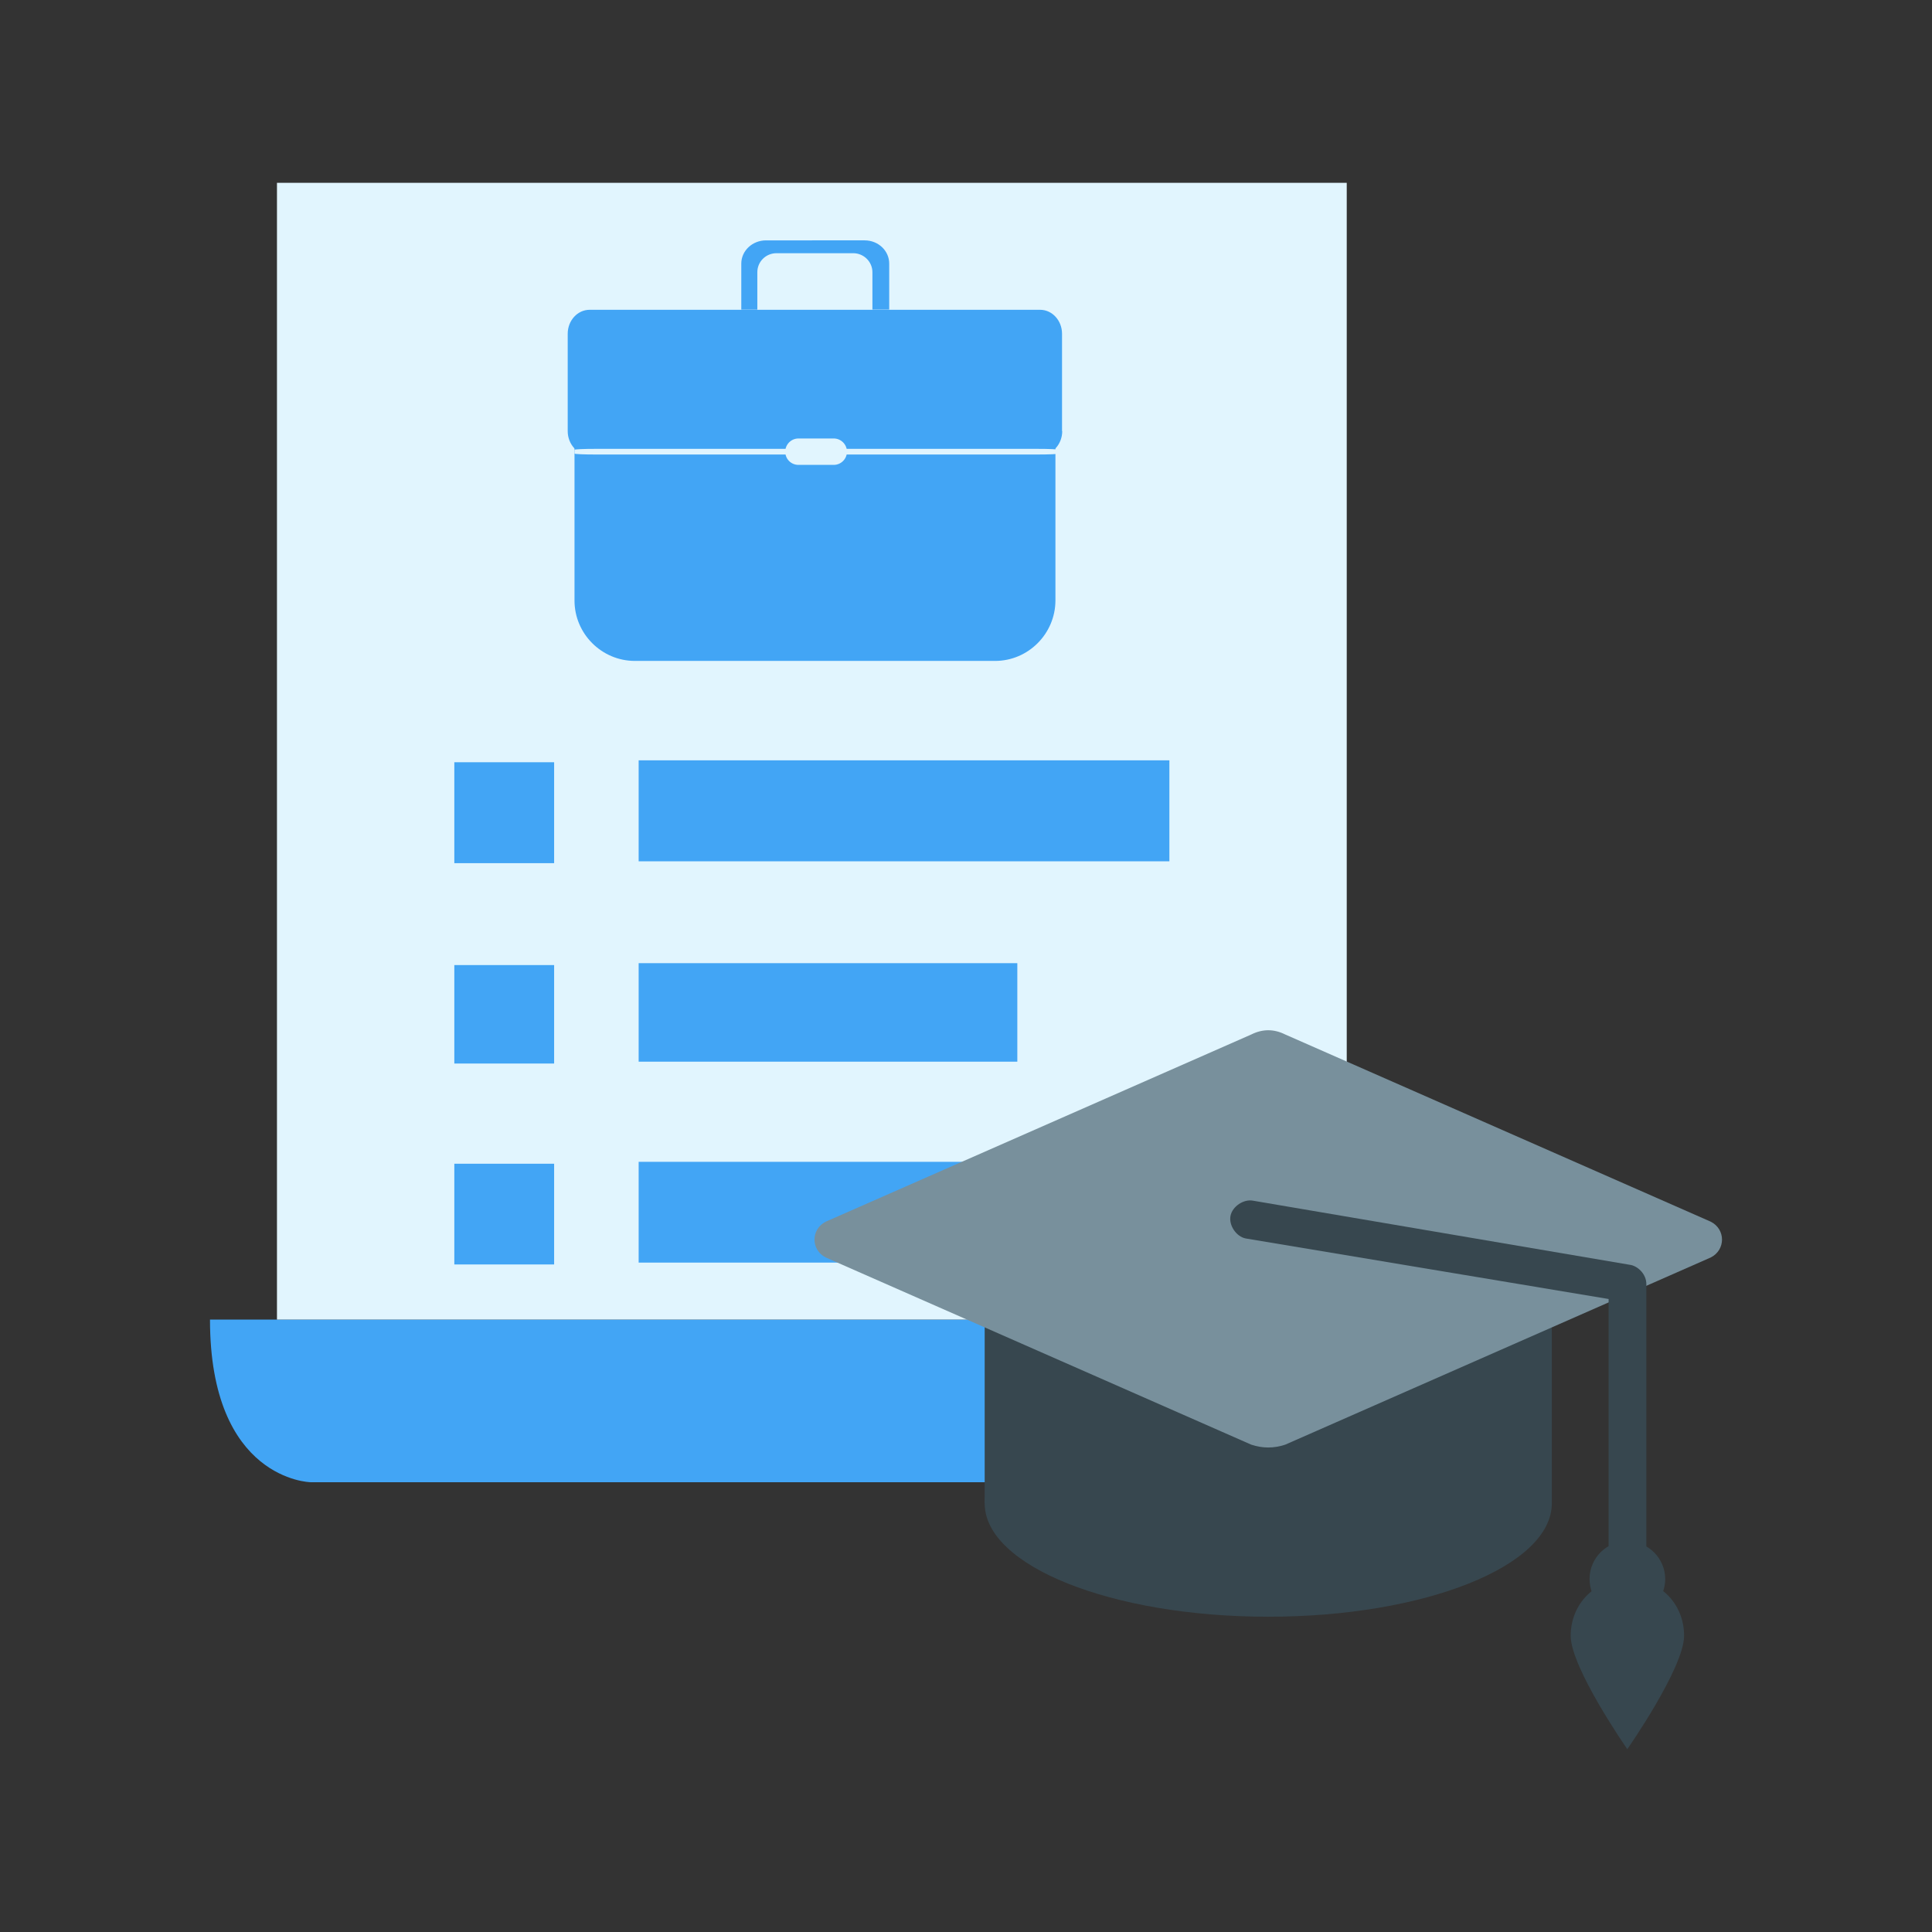 <?xml version="1.0" standalone="no"?><!DOCTYPE svg PUBLIC "-//W3C//DTD SVG 1.1//EN" "http://www.w3.org/Graphics/SVG/1.1/DTD/svg11.dtd"><svg t="1585997457942" class="icon" viewBox="0 0 1024 1024" version="1.1" xmlns="http://www.w3.org/2000/svg" p-id="6521" width="64" height="64" xmlns:xlink="http://www.w3.org/1999/xlink"><rect x="0" y="0" width="1024" height="1024" fill="#333333" stroke="none"/><defs><style type="text/css"></style></defs><path d="M696.1 785.6H164.5s-53.2-1.1-53.2-86.2h637.9c0 85.1-53.1 86.2-53.1 86.2z" fill="#42A5F5" p-id="6522"></path><path d="M146.8 96.9h567v602.5h-567V96.9z" fill="#E1F5FE" p-id="6523"></path><path d="M619.8 456.5H338.5V403h281.3v53.5z m-80.6 54H338.5v52.2h200.7v-52.2z m0 105.3H338.5v53.4h200.7v-53.4zM293.7 404h-52.9v53.5h52.9V404z m0 107.5h-52.9v52.2h52.9v-52.2z m0 105.3h-52.9v53.4h52.9v-53.4z" fill="#42A5F5" p-id="6524"></path><path d="M521.9 666.5h300.6v130.3H521.9V666.5z" fill="#37474F" p-id="6525"></path><path d="M521.9 796.8c0 33.2 67.3 60.1 150.3 60.1s150.3-26.9 150.3-60.1-67.3-60.1-150.3-60.1-150.3 26.9-150.3 60.1z" fill="#37474F" p-id="6526"></path><path d="M663.2 548.3l-225.5 99.2c-8 4-8 15 0 19l225.5 99.2c6 2 12 2 18 0l225.5-99.2c8-4 8-15 0-19l-225.5-99.2c-6-3-12-3-18 0z" fill="#78909C" p-id="6527"></path><path d="M864.6 670.5l-200.4-34.1c-5-1-11 3-12 8s3 11 8 12l192.4 32.1v148.3c0 6 4 10 10 10s10-4 10-10V680.6c0-5-4-9.1-8-10.1z" fill="#37474F" p-id="6528"></path><path d="M842.5 836.9c0 11.1 9 20 20 20.1 11.1 0 20-9 20.1-20 0-11.1-9-20-20-20.1-11.1-0.1-20.1 8.9-20.1 20z" fill="#37474F" p-id="6529"></path><path d="M892.6 867c0 17-30.1 60.1-30.1 60.1s-30-43.1-30-60.1 13-30.1 30.1-30.1 30 13 30 30.1z" fill="#37474F" p-id="6530"></path><path d="M401.4 164.1v-19.8c0-5.6 4.5-10.1 10.2-10.1H452.2c5.6 0 10.2 4.5 10.2 10.1v19.8h8.9v-24.4c0-6.8-5.8-12.3-13-12.3H406c-7.2 0-13.1 5.5-13.1 12.3v24.4h8.5zM527.4 350.3H336.5c-17.6 0-32-14.4-32-32V197.7c0-17.6 14.4-32 32-32h190.9c17.6 0 32 14.4 32 32v120.7c-0.1 17.5-14.4 31.9-32 31.9z" fill="#42A5F5" p-id="6531"></path><path d="M563 228.5c0 7-5.2 12.7-11.6 12.7H312.5c-6.4 0-11.6-5.7-11.6-12.7v-51.6c0-7 5.2-12.7 11.6-12.7h238.8c6.4 0 11.6 5.7 11.6 12.7v51.6z" fill="#42A5F5" p-id="6532"></path><path d="M561 240.4c0 0.3-5.1 0.5-11.4 0.5H315.9c-6.3 0-11.4-0.2-11.4-0.5v-2c0-0.3 5.1-0.5 11.4-0.5h233.6c6.3 0 11.4 0.2 11.4 0.5v2z" fill="#E1F5FE" p-id="6533"></path><path d="M441.9 246.4h-18.7c-3.9 0-7-3.1-7-7 0-3.8 3.1-7 7-7h18.7c3.8 0 7 3.1 7 7s-3.2 7-7 7z" fill="#E1F5FE" p-id="6534"></path></svg>